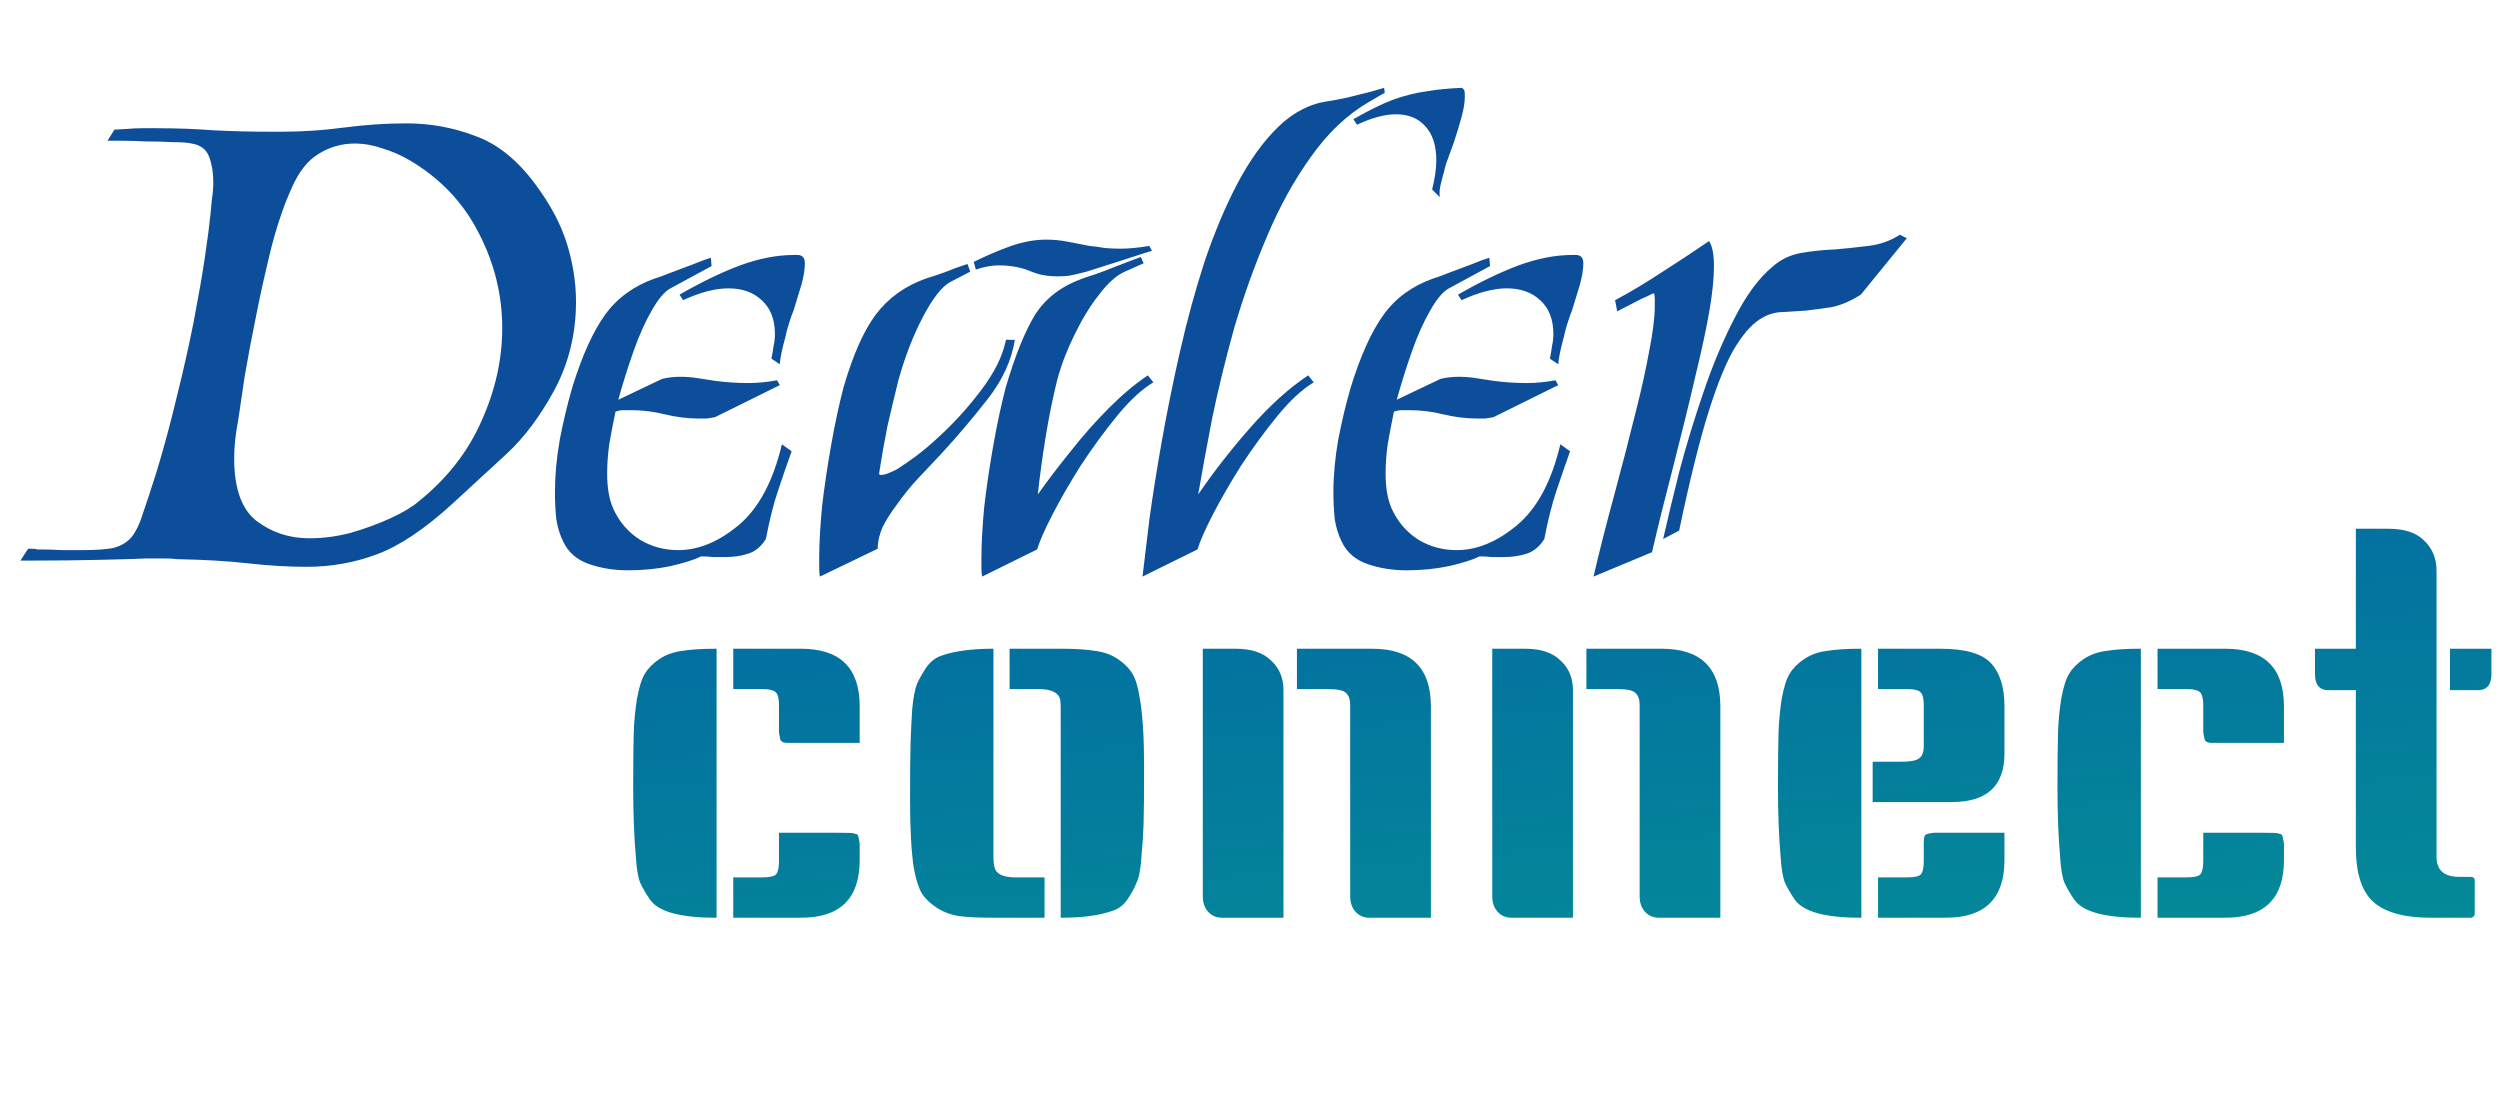 <svg width="79" height="35" viewBox="0 0 79 35" fill="none" xmlns="http://www.w3.org/2000/svg">
<path d="M22.644 29H22.61C21.488 29 20.797 28.807 20.536 28.422C20.411 28.241 20.309 28.065 20.23 27.895C20.162 27.725 20.117 27.459 20.094 27.096C20.037 26.439 20.009 25.708 20.009 24.903C20.009 24.098 20.015 23.52 20.026 23.169C20.037 22.806 20.071 22.444 20.128 22.081C20.196 21.707 20.281 21.441 20.383 21.282C20.485 21.112 20.638 20.959 20.842 20.823C21.046 20.687 21.284 20.602 21.556 20.568C21.828 20.523 22.179 20.5 22.61 20.5H22.644V29ZM24.616 26.314C25.375 26.314 25.953 26.314 26.35 26.314C26.747 26.314 26.951 26.32 26.962 26.331C26.973 26.331 26.99 26.337 27.013 26.348C27.047 26.348 27.07 26.354 27.081 26.365C27.092 26.376 27.104 26.393 27.115 26.416C27.126 26.427 27.132 26.45 27.132 26.484C27.155 26.563 27.166 26.626 27.166 26.671V27.181C27.166 28.394 26.548 29 25.313 29H23.171V27.725H24.089C24.327 27.725 24.474 27.691 24.531 27.623C24.588 27.544 24.616 27.408 24.616 27.215V26.314ZM23.171 20.5H25.313C26.548 20.5 27.166 21.106 27.166 22.319V23.475C26.407 23.475 25.829 23.475 25.432 23.475C25.035 23.475 24.831 23.475 24.82 23.475C24.809 23.464 24.786 23.458 24.752 23.458C24.729 23.447 24.712 23.435 24.701 23.424C24.69 23.413 24.678 23.401 24.667 23.39C24.656 23.367 24.65 23.345 24.65 23.322C24.627 23.231 24.616 23.163 24.616 23.118V22.285C24.616 22.092 24.588 21.962 24.531 21.894C24.474 21.815 24.327 21.775 24.089 21.775H23.171V20.5ZM31.903 20.5H33.552C33.983 20.5 34.334 20.523 34.606 20.568C34.878 20.602 35.116 20.687 35.32 20.823C35.524 20.959 35.677 21.112 35.779 21.282C35.881 21.441 35.96 21.701 36.017 22.064C36.108 22.574 36.153 23.288 36.153 24.206C36.153 25.124 36.147 25.747 36.136 26.076C36.125 26.393 36.102 26.733 36.068 27.096C36.045 27.459 35.994 27.725 35.915 27.895C35.847 28.065 35.751 28.241 35.626 28.422C35.513 28.592 35.36 28.711 35.167 28.779C34.748 28.926 34.209 29 33.552 29H33.518V22.591C33.518 22.568 33.518 22.5 33.518 22.387C33.518 22.274 33.512 22.177 33.501 22.098C33.444 21.883 33.218 21.775 32.821 21.775H31.903V20.5ZM31.393 20.5V26.909C31.393 26.932 31.393 27 31.393 27.113C31.393 27.226 31.404 27.323 31.427 27.402C31.472 27.617 31.693 27.725 32.09 27.725H33.008V29H31.359C30.928 29 30.577 28.983 30.305 28.949C30.033 28.904 29.795 28.813 29.591 28.677C29.387 28.541 29.234 28.394 29.132 28.235C29.03 28.065 28.945 27.799 28.877 27.436C28.798 26.926 28.758 26.212 28.758 25.294C28.758 24.376 28.764 23.758 28.775 23.441C28.786 23.112 28.803 22.767 28.826 22.404C28.86 22.041 28.911 21.775 28.979 21.605C29.058 21.435 29.155 21.265 29.268 21.095C29.393 20.914 29.551 20.789 29.744 20.721C30.163 20.574 30.702 20.5 31.359 20.5H31.393ZM40.983 20.5H43.363C44.598 20.5 45.216 21.106 45.216 22.319V29H43.278C43.097 29 42.949 28.938 42.836 28.813C42.723 28.688 42.666 28.524 42.666 28.32V22.285C42.666 22.104 42.621 21.973 42.53 21.894C42.451 21.815 42.264 21.775 41.969 21.775H40.983V20.5ZM38.008 20.5H39.045C39.544 20.5 39.918 20.625 40.167 20.874C40.428 21.112 40.558 21.424 40.558 21.809V29H38.62C38.439 29 38.291 28.938 38.178 28.813C38.065 28.688 38.008 28.524 38.008 28.32V20.5ZM50.13 20.5H52.51C53.746 20.5 54.363 21.106 54.363 22.319V29H52.425C52.244 29 52.097 28.938 51.983 28.813C51.87 28.688 51.813 28.524 51.813 28.32V22.285C51.813 22.104 51.768 21.973 51.677 21.894C51.598 21.815 51.411 21.775 51.116 21.775H50.13V20.5ZM47.155 20.5H48.192C48.691 20.5 49.065 20.625 49.314 20.874C49.575 21.112 49.705 21.424 49.705 21.809V29H47.767C47.586 29 47.439 28.938 47.325 28.813C47.212 28.688 47.155 28.524 47.155 28.32V20.5ZM58.819 29H58.785C57.663 29 56.972 28.807 56.711 28.422C56.586 28.241 56.484 28.065 56.405 27.895C56.337 27.725 56.292 27.459 56.269 27.096C56.212 26.439 56.184 25.708 56.184 24.903C56.184 24.098 56.19 23.52 56.201 23.169C56.212 22.806 56.246 22.444 56.303 22.081C56.371 21.707 56.456 21.441 56.558 21.282C56.66 21.112 56.813 20.959 57.017 20.823C57.221 20.687 57.459 20.602 57.731 20.568C58.003 20.523 58.354 20.5 58.785 20.5H58.819V29ZM63.341 26.314V27.181C63.341 28.394 62.723 29 61.488 29H59.346V27.725H60.264C60.502 27.725 60.649 27.691 60.706 27.623C60.763 27.544 60.791 27.408 60.791 27.215V26.671C60.791 26.501 60.808 26.405 60.842 26.382C60.887 26.359 60.916 26.348 60.927 26.348C60.938 26.337 60.967 26.331 61.012 26.331C61.069 26.32 61.108 26.314 61.131 26.314C61.868 26.314 62.604 26.314 63.341 26.314ZM59.346 20.5H61.318C62.1 20.5 62.633 20.653 62.916 20.959C63.199 21.265 63.341 21.718 63.341 22.319V23.815C63.341 24.835 62.786 25.345 61.675 25.345H59.176V24.07H60.094C60.366 24.07 60.547 24.036 60.638 23.968C60.74 23.9 60.791 23.77 60.791 23.577V22.285C60.791 22.092 60.763 21.962 60.706 21.894C60.649 21.815 60.502 21.775 60.264 21.775H59.346V20.5ZM67.651 29H67.617C66.495 29 65.804 28.807 65.543 28.422C65.418 28.241 65.316 28.065 65.237 27.895C65.169 27.725 65.124 27.459 65.101 27.096C65.044 26.439 65.016 25.708 65.016 24.903C65.016 24.098 65.022 23.52 65.033 23.169C65.044 22.806 65.078 22.444 65.135 22.081C65.203 21.707 65.288 21.441 65.39 21.282C65.492 21.112 65.645 20.959 65.849 20.823C66.053 20.687 66.291 20.602 66.563 20.568C66.835 20.523 67.186 20.5 67.617 20.5H67.651V29ZM69.623 26.314C70.382 26.314 70.96 26.314 71.357 26.314C71.754 26.314 71.958 26.32 71.969 26.331C71.98 26.331 71.997 26.337 72.02 26.348C72.054 26.348 72.077 26.354 72.088 26.365C72.099 26.376 72.111 26.393 72.122 26.416C72.133 26.427 72.139 26.45 72.139 26.484C72.162 26.563 72.173 26.626 72.173 26.671V27.181C72.173 28.394 71.555 29 70.32 29H68.178V27.725H69.096C69.334 27.725 69.481 27.691 69.538 27.623C69.595 27.544 69.623 27.408 69.623 27.215V26.314ZM68.178 20.5H70.32C71.555 20.5 72.173 21.106 72.173 22.319V23.475C71.414 23.475 70.836 23.475 70.439 23.475C70.042 23.475 69.838 23.475 69.827 23.475C69.816 23.464 69.793 23.458 69.759 23.458C69.736 23.447 69.719 23.435 69.708 23.424C69.697 23.413 69.685 23.401 69.674 23.39C69.663 23.367 69.657 23.345 69.657 23.322C69.634 23.231 69.623 23.163 69.623 23.118V22.285C69.623 22.092 69.595 21.962 69.538 21.894C69.481 21.815 69.334 21.775 69.096 21.775H68.178V20.5ZM78.202 28.864C78.202 28.932 78.168 28.977 78.1 29H76.808C75.981 29 75.38 28.836 75.006 28.507C74.632 28.178 74.445 27.6 74.445 26.773V21.809H73.578C73.295 21.809 73.153 21.639 73.153 21.299V20.5H74.445V16.709H75.482C75.981 16.709 76.355 16.834 76.604 17.083C76.865 17.332 76.995 17.65 76.995 18.035V27.079C76.995 27.498 77.233 27.708 77.709 27.708H78.066C78.157 27.708 78.202 27.748 78.202 27.827V28.864ZM78.729 20.5V21.299C78.729 21.639 78.587 21.809 78.304 21.809H77.42V20.5H78.729Z" fill="url(#paint0_linear_601_17089)"/>
<path d="M9.688 17.912C9.116 17.912 8.5 17.875 7.84 17.802C7.194 17.729 6.446 17.685 5.596 17.67C5.508 17.655 5.376 17.648 5.2 17.648C5.038 17.648 4.84 17.648 4.606 17.648C4.298 17.663 3.799 17.677 3.11 17.692C2.435 17.707 1.753 17.714 1.064 17.714H0.646L0.888 17.34C0.888 17.34 0.924 17.34 0.998 17.34C1.086 17.34 1.144 17.347 1.174 17.362C1.467 17.362 1.731 17.369 1.966 17.384C2.2 17.384 2.413 17.384 2.604 17.384C3.014 17.384 3.337 17.362 3.572 17.318C3.806 17.259 3.997 17.149 4.144 16.988C4.29 16.812 4.415 16.555 4.518 16.218C4.635 15.881 4.782 15.433 4.958 14.876C5.192 14.099 5.405 13.307 5.596 12.5C5.801 11.679 5.977 10.894 6.124 10.146C6.27 9.383 6.388 8.709 6.476 8.122C6.564 7.521 6.622 7.066 6.652 6.758C6.666 6.626 6.681 6.472 6.696 6.296C6.725 6.12 6.74 5.937 6.74 5.746C6.74 5.453 6.696 5.189 6.608 4.954C6.52 4.719 6.336 4.58 6.058 4.536C5.94 4.507 5.742 4.492 5.464 4.492C5.2 4.477 4.921 4.47 4.628 4.47C4.349 4.455 4.107 4.448 3.902 4.448H3.396L3.616 4.096L4.012 4.074C4.173 4.059 4.334 4.052 4.496 4.052C4.657 4.052 4.811 4.052 4.958 4.052C5.588 4.052 6.19 4.074 6.762 4.118C7.348 4.147 7.913 4.162 8.456 4.162H8.918C9.563 4.162 10.216 4.118 10.876 4.03C11.55 3.942 12.203 3.898 12.834 3.898C13.596 3.898 14.322 4.03 15.012 4.294C15.716 4.543 16.354 5.057 16.926 5.834C17.395 6.465 17.725 7.088 17.916 7.704C18.106 8.32 18.202 8.929 18.202 9.53C18.202 10.542 17.974 11.473 17.52 12.324C17.065 13.16 16.559 13.835 16.002 14.348L14.33 15.888C13.435 16.709 12.628 17.252 11.91 17.516C11.206 17.78 10.465 17.912 9.688 17.912ZM9.776 17.01C10.216 17.01 10.656 16.951 11.096 16.834C11.55 16.702 11.968 16.548 12.35 16.372C12.731 16.196 13.024 16.02 13.23 15.844C14.124 15.125 14.784 14.282 15.21 13.314C15.65 12.346 15.87 11.363 15.87 10.366C15.87 9.31 15.62 8.305 15.122 7.352C14.638 6.399 13.912 5.636 12.944 5.064C12.665 4.903 12.379 4.778 12.086 4.69C11.792 4.587 11.499 4.536 11.206 4.536C10.795 4.536 10.414 4.646 10.062 4.866C9.724 5.071 9.446 5.423 9.226 5.922C8.991 6.435 8.778 7.051 8.588 7.77C8.412 8.474 8.25 9.193 8.104 9.926C7.957 10.645 7.832 11.305 7.73 11.906C7.642 12.493 7.576 12.94 7.532 13.248C7.444 13.703 7.4 14.113 7.4 14.48C7.4 15.433 7.634 16.093 8.104 16.46C8.588 16.827 9.145 17.01 9.776 17.01ZM24.642 11.51L24.378 11.334C24.407 11.187 24.429 11.055 24.444 10.938C24.473 10.806 24.488 10.681 24.488 10.564C24.488 10.095 24.348 9.735 24.07 9.486C23.806 9.237 23.454 9.112 23.014 9.112C22.603 9.112 22.126 9.237 21.584 9.486L21.474 9.31C22.163 8.914 22.801 8.606 23.388 8.386C23.989 8.166 24.561 8.056 25.104 8.056H25.192C25.353 8.056 25.434 8.144 25.434 8.32C25.434 8.511 25.397 8.738 25.324 9.002C25.25 9.251 25.17 9.515 25.082 9.794C25.023 9.941 24.972 10.087 24.928 10.234C24.884 10.366 24.847 10.505 24.818 10.652C24.715 11.019 24.656 11.305 24.642 11.51ZM19.846 18.022C19.406 18.022 18.995 17.956 18.614 17.824C18.232 17.692 17.961 17.457 17.8 17.12C17.697 16.915 17.624 16.68 17.58 16.416C17.55 16.137 17.536 15.851 17.536 15.558C17.536 15.03 17.587 14.473 17.69 13.886C17.807 13.285 17.939 12.735 18.086 12.236C18.394 11.239 18.738 10.476 19.12 9.948C19.501 9.42 20.022 9.039 20.682 8.804C20.784 8.775 20.946 8.716 21.166 8.628C21.4 8.54 21.635 8.452 21.87 8.364C22.119 8.261 22.317 8.188 22.464 8.144L22.486 8.408L21.188 9.112C20.997 9.215 20.799 9.449 20.594 9.816C20.388 10.168 20.198 10.593 20.022 11.092C19.846 11.591 19.684 12.104 19.538 12.632L20.924 11.972C21.1 11.928 21.29 11.906 21.496 11.906C21.686 11.906 21.87 11.921 22.046 11.95C22.236 11.979 22.427 12.009 22.618 12.038C22.955 12.082 23.3 12.104 23.652 12.104C23.798 12.104 23.945 12.097 24.092 12.082C24.253 12.067 24.407 12.045 24.554 12.016L24.642 12.17L22.596 13.182C22.508 13.197 22.42 13.211 22.332 13.226C22.258 13.226 22.178 13.226 22.09 13.226C21.738 13.226 21.378 13.182 21.012 13.094C20.66 13.006 20.308 12.962 19.956 12.962C19.868 12.962 19.78 12.962 19.692 12.962C19.618 12.962 19.538 12.977 19.45 13.006C19.376 13.358 19.31 13.703 19.252 14.04C19.208 14.363 19.186 14.671 19.186 14.964C19.186 15.419 19.252 15.793 19.384 16.086C19.574 16.497 19.853 16.819 20.22 17.054C20.586 17.274 20.99 17.384 21.43 17.384C22.075 17.384 22.713 17.12 23.344 16.592C23.974 16.064 24.429 15.213 24.708 14.04L25.016 14.26C24.884 14.627 24.744 15.03 24.598 15.47C24.451 15.895 24.319 16.416 24.202 17.032C24.055 17.267 23.872 17.421 23.652 17.494C23.432 17.567 23.182 17.604 22.904 17.604C22.801 17.604 22.684 17.604 22.552 17.604C22.42 17.589 22.288 17.582 22.156 17.582C21.95 17.685 21.628 17.787 21.188 17.89C20.762 17.978 20.315 18.022 19.846 18.022ZM33.763 8.716C33.294 8.76 32.905 8.716 32.597 8.584C32.289 8.452 31.945 8.386 31.563 8.386C31.343 8.386 31.101 8.43 30.837 8.518L30.771 8.276C31.123 8.1 31.497 7.939 31.893 7.792C32.304 7.645 32.693 7.572 33.059 7.572C33.294 7.572 33.521 7.594 33.741 7.638C33.961 7.682 34.189 7.726 34.423 7.77C34.585 7.785 34.746 7.807 34.907 7.836C35.069 7.851 35.237 7.858 35.413 7.858C35.545 7.858 35.685 7.851 35.831 7.836C35.993 7.821 36.154 7.799 36.315 7.77L36.403 7.924C36.403 7.924 36.286 7.961 36.051 8.034C35.831 8.107 35.56 8.195 35.237 8.298C34.915 8.401 34.614 8.496 34.335 8.584C34.057 8.657 33.866 8.701 33.763 8.716ZM31.035 18.22C31.021 18.147 31.013 18.059 31.013 17.956C31.013 17.853 31.013 17.743 31.013 17.626C31.013 17.186 31.043 16.651 31.101 16.02C31.175 15.389 31.27 14.744 31.387 14.084C31.505 13.409 31.637 12.793 31.783 12.236C32.077 11.239 32.385 10.476 32.707 9.948C33.045 9.42 33.543 9.039 34.203 8.804C34.277 8.775 34.409 8.731 34.599 8.672C34.805 8.599 35.017 8.518 35.237 8.43C35.457 8.342 35.648 8.269 35.809 8.21C35.971 8.151 36.051 8.122 36.051 8.122L36.139 8.32L35.545 8.584C35.281 8.701 35.01 8.943 34.731 9.31C34.453 9.662 34.196 10.08 33.961 10.564C33.727 11.033 33.543 11.51 33.411 11.994C33.265 12.581 33.14 13.197 33.037 13.842C32.935 14.473 32.854 15.067 32.795 15.624C33.118 15.169 33.47 14.707 33.851 14.238C34.233 13.754 34.629 13.307 35.039 12.896C35.465 12.471 35.875 12.126 36.271 11.862L36.447 12.082C36.081 12.302 35.699 12.654 35.303 13.138C34.907 13.622 34.526 14.143 34.159 14.7C33.807 15.257 33.507 15.778 33.257 16.262C33.008 16.746 32.847 17.113 32.773 17.362L31.035 18.22ZM25.909 18.22C25.895 18.147 25.887 18.059 25.887 17.956C25.887 17.853 25.887 17.743 25.887 17.626C25.887 17.186 25.917 16.651 25.975 16.02C26.049 15.389 26.144 14.744 26.261 14.084C26.379 13.409 26.511 12.793 26.657 12.236C26.951 11.224 27.288 10.461 27.669 9.948C28.065 9.42 28.593 9.039 29.253 8.804C29.4 8.76 29.598 8.694 29.847 8.606C30.097 8.503 30.339 8.415 30.573 8.342L30.661 8.584L30.023 8.914C29.759 9.061 29.473 9.427 29.165 10.014C28.857 10.601 28.601 11.261 28.395 11.994C28.278 12.463 28.161 12.955 28.043 13.468C27.941 13.981 27.853 14.48 27.779 14.964C27.779 14.993 27.801 15.008 27.845 15.008C27.919 15.008 28.021 14.979 28.153 14.92C28.285 14.861 28.359 14.825 28.373 14.81C28.535 14.707 28.725 14.575 28.945 14.414C29.18 14.238 29.415 14.04 29.649 13.82C30.133 13.38 30.581 12.889 30.991 12.346C31.417 11.789 31.681 11.261 31.783 10.762C31.783 10.733 31.827 10.725 31.915 10.74C32.018 10.74 32.069 10.74 32.069 10.74C31.967 11.385 31.681 12.009 31.211 12.61C30.742 13.211 30.251 13.791 29.737 14.348C29.503 14.597 29.261 14.854 29.011 15.118C28.777 15.367 28.557 15.639 28.351 15.932C28.161 16.181 28.007 16.423 27.889 16.658C27.787 16.893 27.735 17.12 27.735 17.34L25.909 18.22ZM36.103 18.22C36.162 17.751 36.235 17.142 36.323 16.394C36.426 15.646 36.558 14.817 36.719 13.908C36.881 12.999 37.071 12.06 37.291 11.092C37.511 10.124 37.768 9.185 38.061 8.276C38.369 7.367 38.714 6.545 39.095 5.812C39.491 5.064 39.924 4.463 40.393 4.008C40.877 3.539 41.413 3.267 41.999 3.194C42.102 3.179 42.293 3.143 42.571 3.084C42.85 3.011 43.114 2.945 43.363 2.886C43.613 2.813 43.737 2.776 43.737 2.776L43.759 2.93L43.231 3.238C42.557 3.634 41.955 4.206 41.427 4.954C40.899 5.687 40.437 6.523 40.041 7.462C39.645 8.386 39.301 9.347 39.007 10.344C38.729 11.341 38.494 12.302 38.303 13.226C38.127 14.135 37.981 14.935 37.863 15.624C38.333 14.935 38.875 14.238 39.491 13.534C40.122 12.815 40.738 12.258 41.339 11.862L41.515 12.082C41.149 12.302 40.767 12.654 40.371 13.138C39.975 13.622 39.594 14.143 39.227 14.7C38.875 15.257 38.575 15.778 38.325 16.262C38.076 16.746 37.915 17.113 37.841 17.362L36.103 18.22ZM45.497 6.23L45.255 5.988C45.343 5.636 45.387 5.328 45.387 5.064C45.387 4.595 45.27 4.235 45.035 3.986C44.815 3.737 44.507 3.612 44.111 3.612C43.759 3.612 43.349 3.722 42.879 3.942L42.769 3.766C43.253 3.487 43.671 3.282 44.023 3.15C44.39 3.018 44.742 2.93 45.079 2.886C45.417 2.827 45.791 2.791 46.201 2.776L46.267 2.842C46.282 2.871 46.289 2.937 46.289 3.04C46.289 3.231 46.253 3.458 46.179 3.722C46.106 3.986 46.025 4.25 45.937 4.514C45.879 4.675 45.82 4.837 45.761 4.998C45.703 5.145 45.659 5.291 45.629 5.438C45.585 5.585 45.549 5.724 45.519 5.856C45.49 5.973 45.483 6.098 45.497 6.23ZM49.241 11.51L48.977 11.334C49.007 11.187 49.029 11.055 49.043 10.938C49.072 10.806 49.087 10.681 49.087 10.564C49.087 10.095 48.948 9.735 48.669 9.486C48.405 9.237 48.053 9.112 47.613 9.112C47.203 9.112 46.726 9.237 46.183 9.486L46.073 9.31C46.763 8.914 47.401 8.606 47.987 8.386C48.589 8.166 49.16 8.056 49.703 8.056H49.791C49.953 8.056 50.033 8.144 50.033 8.32C50.033 8.511 49.996 8.738 49.923 9.002C49.85 9.251 49.769 9.515 49.681 9.794C49.623 9.941 49.571 10.087 49.527 10.234C49.483 10.366 49.447 10.505 49.417 10.652C49.315 11.019 49.256 11.305 49.241 11.51ZM44.445 18.022C44.005 18.022 43.594 17.956 43.213 17.824C42.832 17.692 42.56 17.457 42.399 17.12C42.297 16.915 42.223 16.68 42.179 16.416C42.15 16.137 42.135 15.851 42.135 15.558C42.135 15.03 42.187 14.473 42.289 13.886C42.407 13.285 42.538 12.735 42.685 12.236C42.993 11.239 43.338 10.476 43.719 9.948C44.1 9.42 44.621 9.039 45.281 8.804C45.384 8.775 45.545 8.716 45.765 8.628C46 8.54 46.234 8.452 46.469 8.364C46.718 8.261 46.916 8.188 47.063 8.144L47.085 8.408L45.787 9.112C45.596 9.215 45.398 9.449 45.193 9.816C44.988 10.168 44.797 10.593 44.621 11.092C44.445 11.591 44.284 12.104 44.137 12.632L45.523 11.972C45.699 11.928 45.89 11.906 46.095 11.906C46.286 11.906 46.469 11.921 46.645 11.95C46.836 11.979 47.026 12.009 47.217 12.038C47.554 12.082 47.899 12.104 48.251 12.104C48.398 12.104 48.544 12.097 48.691 12.082C48.852 12.067 49.007 12.045 49.153 12.016L49.241 12.17L47.195 13.182C47.107 13.197 47.019 13.211 46.931 13.226C46.858 13.226 46.777 13.226 46.689 13.226C46.337 13.226 45.978 13.182 45.611 13.094C45.259 13.006 44.907 12.962 44.555 12.962C44.467 12.962 44.379 12.962 44.291 12.962C44.218 12.962 44.137 12.977 44.049 13.006C43.976 13.358 43.91 13.703 43.851 14.04C43.807 14.363 43.785 14.671 43.785 14.964C43.785 15.419 43.851 15.793 43.983 16.086C44.174 16.497 44.453 16.819 44.819 17.054C45.186 17.274 45.589 17.384 46.029 17.384C46.675 17.384 47.312 17.12 47.943 16.592C48.574 16.064 49.029 15.213 49.307 14.04L49.615 14.26C49.483 14.627 49.344 15.03 49.197 15.47C49.05 15.895 48.919 16.416 48.801 17.032C48.654 17.267 48.471 17.421 48.251 17.494C48.031 17.567 47.782 17.604 47.503 17.604C47.401 17.604 47.283 17.604 47.151 17.604C47.019 17.589 46.887 17.582 46.755 17.582C46.55 17.685 46.227 17.787 45.787 17.89C45.362 17.978 44.914 18.022 44.445 18.022ZM52.555 17.032C52.687 16.445 52.856 15.741 53.061 14.92C53.281 14.084 53.538 13.241 53.831 12.39C54.124 11.525 54.454 10.74 54.821 10.036C55.188 9.317 55.584 8.782 56.009 8.43C56.273 8.195 56.581 8.049 56.933 7.99C57.285 7.931 57.644 7.895 58.011 7.88C58.348 7.851 58.693 7.814 59.045 7.77C59.412 7.726 59.742 7.609 60.035 7.418L60.255 7.528L58.803 9.31C58.48 9.515 58.172 9.647 57.879 9.706C57.586 9.75 57.314 9.787 57.065 9.816C56.83 9.831 56.596 9.845 56.361 9.86C56.126 9.86 55.906 9.919 55.701 10.036C55.422 10.183 55.144 10.476 54.865 10.916C54.586 11.356 54.3 12.038 54.007 12.962C53.714 13.886 53.398 15.155 53.061 16.768L52.555 17.032ZM50.355 18.22C50.546 17.399 50.766 16.533 51.015 15.624C51.264 14.7 51.492 13.82 51.697 12.984C51.873 12.295 52.012 11.664 52.115 11.092C52.232 10.505 52.291 10.029 52.291 9.662C52.291 9.589 52.291 9.523 52.291 9.464C52.291 9.391 52.284 9.325 52.269 9.266C52.21 9.281 52.144 9.31 52.071 9.354C52.012 9.383 51.946 9.413 51.873 9.442L51.103 9.838L51.037 9.486C51.506 9.237 52.02 8.929 52.577 8.562C53.149 8.195 53.626 7.88 54.007 7.616C54.11 7.777 54.161 8.041 54.161 8.408C54.161 8.804 54.11 9.295 54.007 9.882C53.904 10.454 53.772 11.07 53.611 11.73C53.391 12.683 53.149 13.673 52.885 14.7C52.621 15.712 52.394 16.629 52.203 17.45L50.355 18.22Z" fill="#0D4E9B"/>
<defs>
<linearGradient id="paint0_linear_601_17089" x1="75.56" y1="34.554" x2="73.151" y2="5.859" gradientUnits="userSpaceOnUse">
<stop stop-color="#059494"/>
<stop offset="1" stop-color="#025CA8"/>
</linearGradient>
</defs>
</svg>
